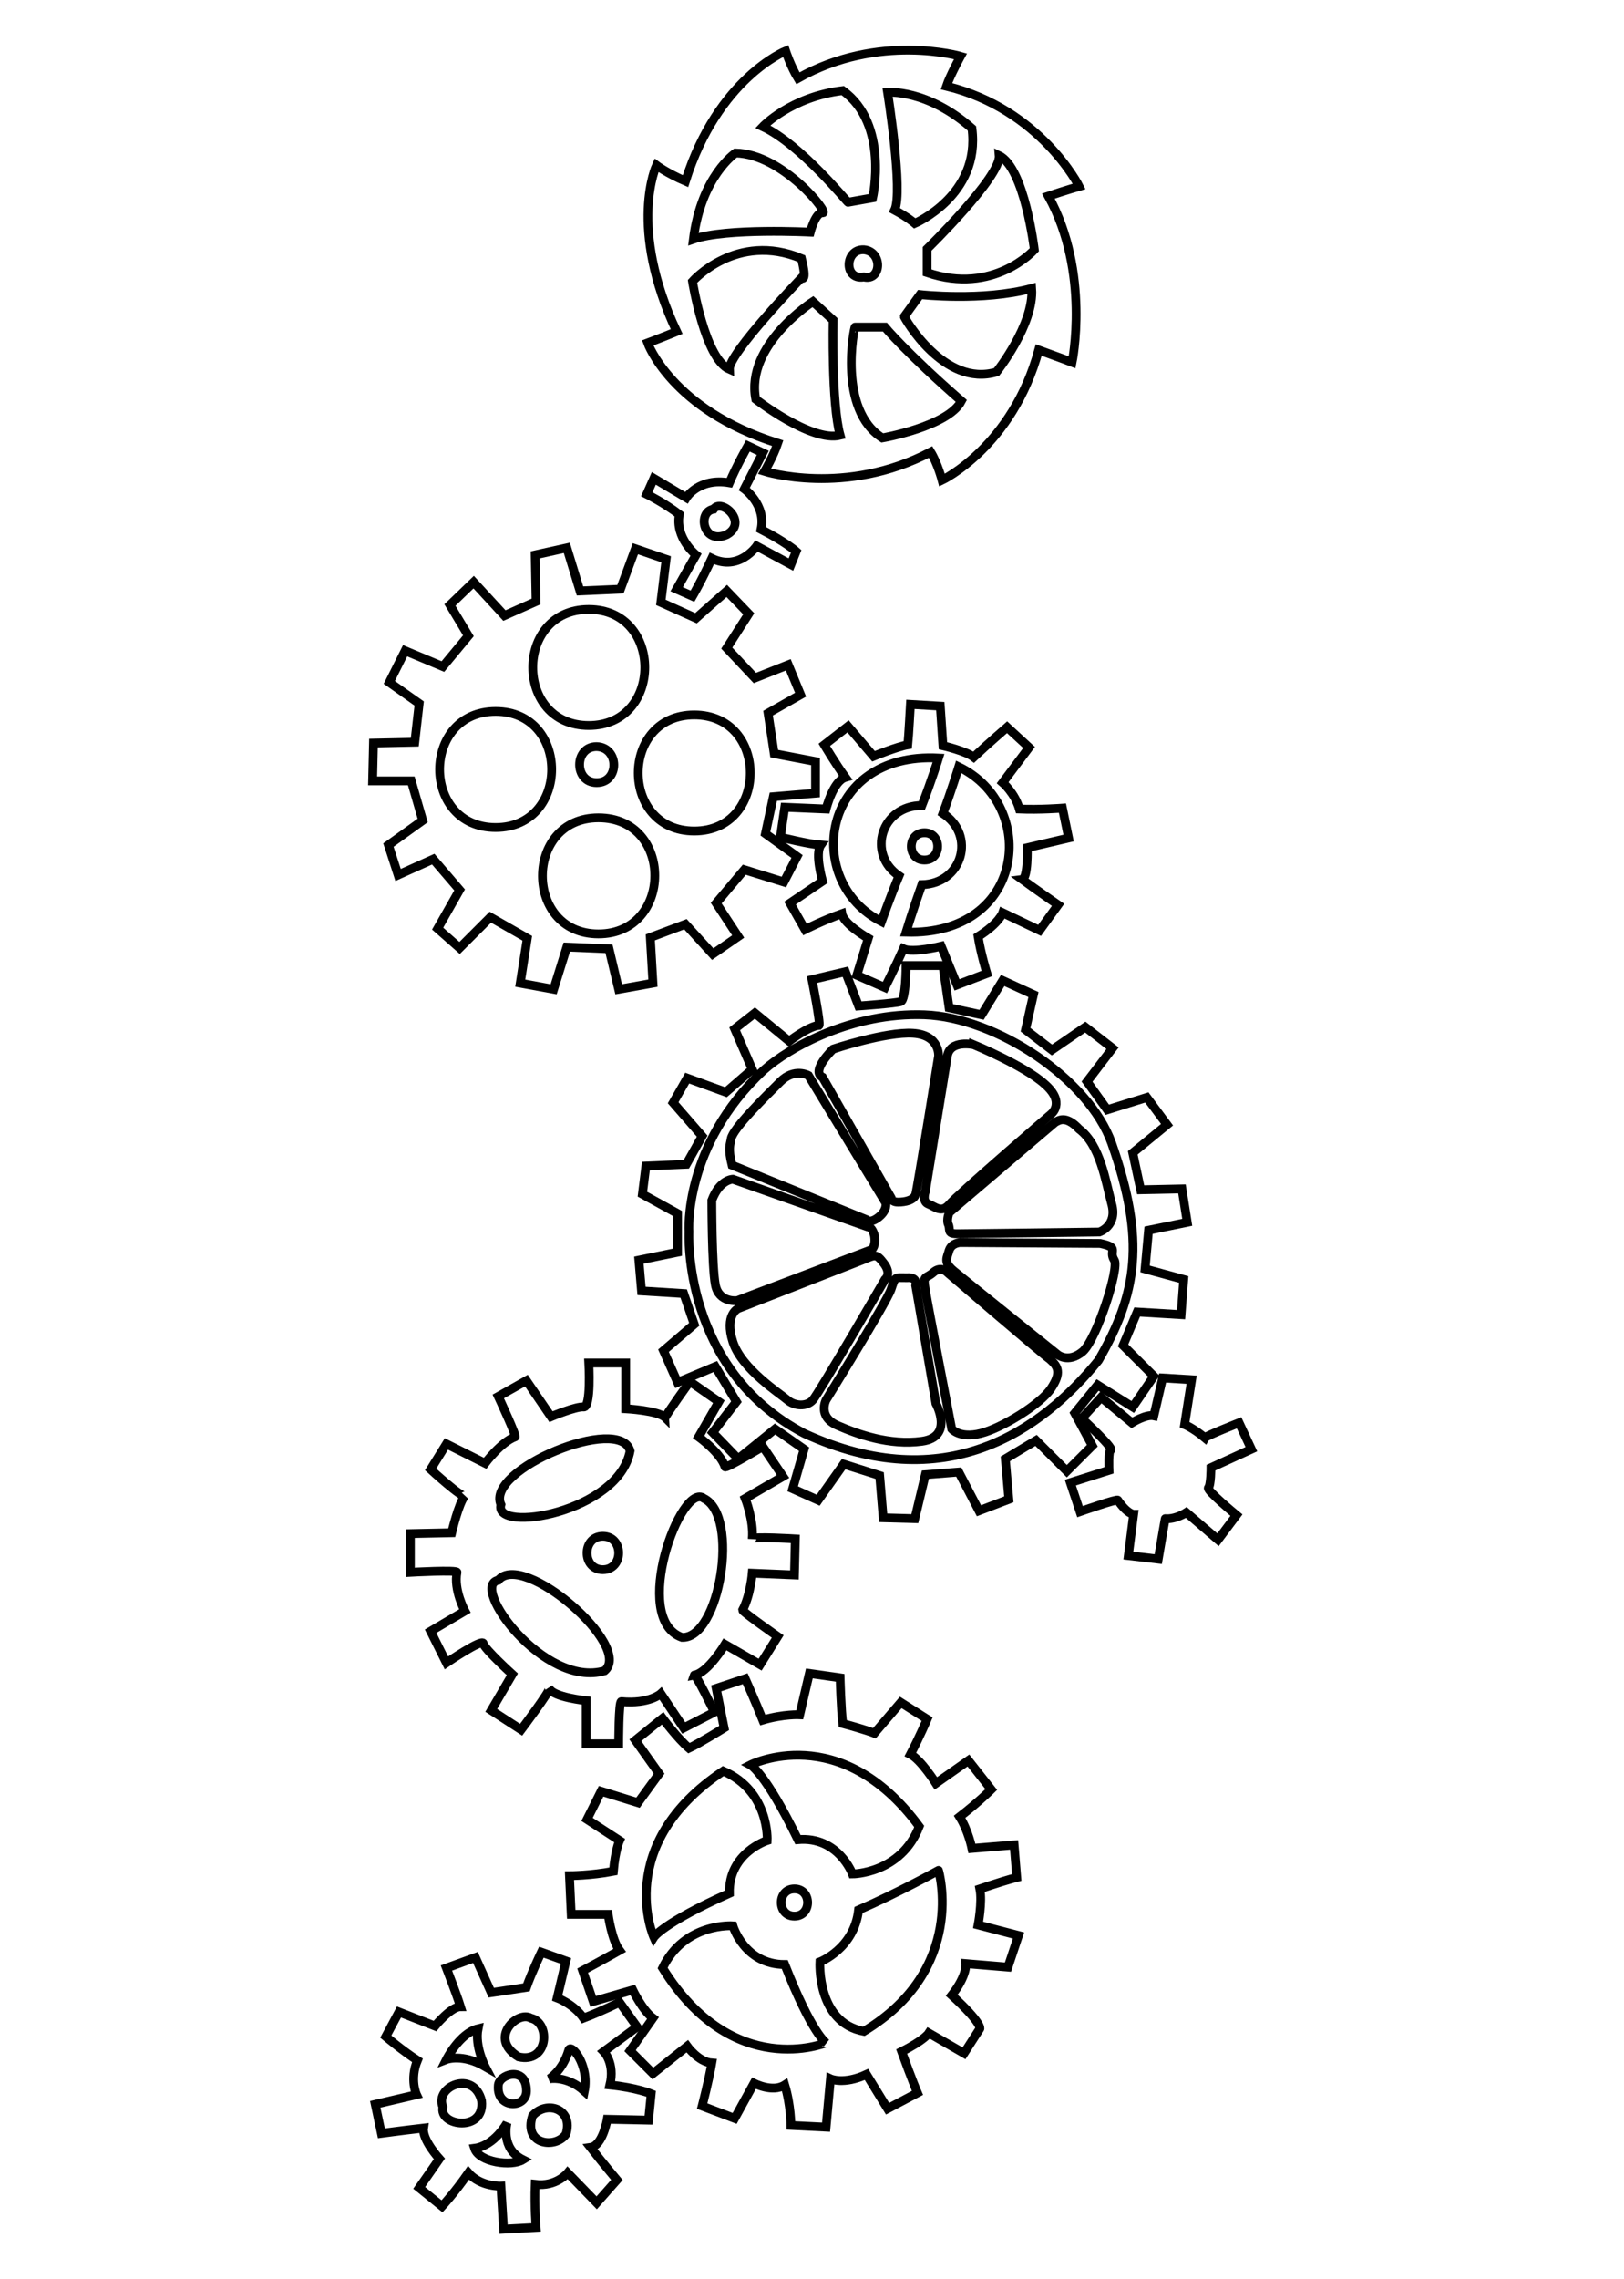 <?xml version="1.0" encoding="utf-8"?>
<!-- Generator: Adobe Illustrator 19.0.0, SVG Export Plug-In . SVG Version: 6.00 Build 0)  -->
<svg version="1.1" id="Layer_1" xmlns="http://www.w3.org/2000/svg" xmlns:xlink="http://www.w3.org/1999/xlink" x="0px" y="0px"
	 viewBox="27 151.8 184.8 259.2" style="enable-background:new 27 151.8 184.8 259.2;" xml:space="preserve">
<style type="text/css">
	.st0{fill:none;stroke:#000000;}
</style>
<path id="three" class="st0" d="M77.8,375.6l3.3-1.2l1.8,4c0,0,2.1-0.3,4-0.6c0.6-1.7,1.7-4,1.7-4l2.8,1l-1,4.2c0,0,1.9,0.7,3,2.3
	c2.1-0.8,4.1-1.8,4.1-1.8l2,2.8l-3.8,2.8c0,0,1.3,1.3,0.7,3.8c3,0.3,4.7,1,4.7,1l-0.3,3l-4.7-0.1c0,0-0.5,3-1.9,3.2
	c1.4,1.8,3,3.7,3,3.7l-2.3,2.6l-3.3-3.4c0,0-1.3,1.6-3.7,1.3c-0.1,2.5,0.1,4.9,0.1,4.9l-3.7,0.2l-0.3-4.9c0,0-2.3,0.1-3.7-1.5
	c-1.6,2.3-3,3.8-3,3.8l-2.6-2.1l2.3-3.3c0,0-2-2.2-1.8-3.5c-2.6,0.3-4.8,0.6-4.8,0.6l-0.7-3.3l4.7-1.1c0,0-0.8-1.7,0.1-3.9
	c-1.7-1.1-3.6-2.7-3.6-2.7l1.5-2.8l4.1,1.6c0,0,1.8-2.2,2.9-2.2C79,378.7,77.8,375.6,77.8,375.6z M77.8,386c0,0,1.5-3,3.6-3.5
	c-0.4,2,0.8,4.3,0.8,4.3C79.6,385.3,77.8,386,77.8,386z M89.5,388.2c0,0,1.5-0.9,2.2-3.2c0.2-1,2.4,1.6,1.8,4.6
	C91.5,387.8,89.5,388.2,89.5,388.2z M84.7,393.2c0,0-0.8,2.9,1.8,4.2c-1.3,0.8-5,0.3-5.5-1.3C83.3,395.8,84.7,393.2,84.7,393.2z
	 M87.4,381.3c-1.5-0.9-4.9,2.3-1.4,4.4C89.4,386.5,89.7,381.8,87.4,381.3z M83.7,389c0-1.3,3.1-2.3,3.2,0.4
	C87.1,391.6,83.5,391.7,83.7,389z M77.4,391.4c-1-2.3,3.5-4.3,4.4-0.7C82.2,394.3,76.9,393.6,77.4,391.4z M87.6,392.4
	c1.6-1.8,4.7-0.8,3.8,2.1C90.2,396.2,86.5,395.7,87.6,392.4z"/>
<path class="st0" d="M142.9,371.9l-4.6-1.2c0,0,0.5-2.6,0.2-4.1c2.1-0.7,3.4-1.1,4.2-1.3l-0.3-3.7l-4.8,0.4c0,0-0.4-2-1.4-3.6
	c2.2-1.7,3.6-3.1,3.6-3.1l-2.6-3.3l-3.7,2.6c0,0-1.7-2.7-2.9-3.3c1.1-2.1,1.9-4,1.9-4l-3-1.9l-3,3.5c0,0-1-0.4-3.6-1.1
	c-0.2-1.5-0.3-5.2-0.3-5.2l-3.5-0.5l-1.1,4.7c0,0-1.8-0.1-4.2,0.6c-0.8-2-2-4.7-2-4.7l-3.3,1.1l0.9,4.5c0,0-2.9,1.8-4,2.3
	c-1.3-1.1-3-3.4-3-3.4l-3.1,2.5l2.7,3.8l-2.4,3.3l-4.2-1.3l-1.6,3.2l3.7,2.4c0,0-0.5,1.1-0.7,3.5c-2.6,0.5-5,0.5-5,0.5l0.2,4.4h4.2
	c0,0,0.4,2.9,1.3,4.1c-2.3,1.3-4.2,2.3-4.2,2.3l1.2,3.5l4.5-1.3c0,0,1.1,2.3,2.3,3.2c-1.4,2-2.6,3.7-2.6,3.7l2.6,2.6l3.9-3.1
	c0,0,1.3,1.8,2.8,1.9c-0.3,1.8-1.1,4.9-1.1,4.9l3.7,1.4l2.2-4c0,0,2.1,1.1,3.5,0.2c0.7,2.3,0.7,4.6,0.7,4.6l4,0.2l0.5-5.5
	c0,0,1.5,0.7,4.1-0.5l2.4,3.9l3.4-1.8c0,0-0.6-1.4-1.8-4.7c2.6-1.3,3.1-2.1,3.1-2.1l4,2.3l1.8-2.8c0,0,0.3-0.6-3.2-3.8
	c1.8-2.3,1.6-3.6,1.6-3.6l4.8,0.4L142.9,371.9z M131.6,359.5c-2.1,5.4-7.6,5.4-7.6,5.4s-1.6-4.3-6.2-3.9c-3.7-7.6-5.4-8.5-5.4-8.5
	S122.6,347.3,131.6,359.5z M117.4,369.7c-2,0-2-3.1,0-3.1C119.4,366.6,119.4,369.7,117.4,369.7z M101.4,372.1c0,0-4.7-10.5,7.9-18.9
	c5.3,2.3,5,7.9,5,7.9s-4.4,1.4-4.3,6C102.4,370.5,101.4,372.1,101.4,372.1z M102.4,375.6c2.5-5.2,8-4.8,8-4.8s1.3,4.4,5.9,4.4
	c3.1,7.9,4.7,8.9,4.7,8.9S110.4,388.5,102.4,375.6z M125.3,382.8c-5.4-1-5-7.9-5-7.9s3.9-1.5,4.4-5.9c4.4-1.9,9.1-4.5,9.1-4.5
	S137.1,375.7,125.3,382.8z"/>
<path class="st0" d="M117.4,330.9l0.1-4.1c0,0-4.9-0.3-4.9,0c0.2-2.1-0.8-4.6-0.8-4.6l4.3-2.5l-2.3-3.4c0,0-4.3,2.6-4.3,2.3
	c-0.5-1.6-3-3.4-3-3.4l2.3-4l-3.3-2.3c0,0-2.8,3.9-2.8,4.1c-0.8-0.8-4.5-1-4.5-1v-5.2H94c0,0,0.3,5.1-0.6,5
	c-0.8-0.1-3.7,1.1-3.7,1.1l-2.8-4.1l-3.2,1.8c0,0,2.2,4.7,1.9,4.6c-1.6,0.6-3.4,3-3.4,3l-4.4-2.2l-1.8,2.9c0,0,3.6,3.3,3.9,3
	c-0.7,0.8-1.5,4.2-1.5,4.2l-4.7,0.1v4.4c0,0,5.4-0.3,5.3,0c-0.4,2,0.9,4.4,0.9,4.4l-3.9,2.3l1.8,3.6c0,0,4.1-2.8,4.2-2.2
	c0.1,0.6,3.3,3.5,3.3,3.5l-2.4,4.1l3.4,2.2c0,0,3.4-4.5,3.2-4.7c0.4,1,4.2,1.4,4.2,1.4v4.9h3.7c0,0,0-4.8,0.3-4.8
	c3.2,0.3,4.5-0.9,4.5-0.9l2.6,3.9l3.5-1.8c0,0-2.2-4.5-2.3-4.2c1.6-0.3,3.5-3.5,3.5-3.5l4,2.3l2-3.2c0,0-4-2.8-4-3
	c0.9-1.7,1.1-4.2,1.1-4.2L117.4,330.9z M95.8,341.8c-6.9,2-15.4-9.7-12.1-10.3C86.5,328.1,99.1,339,95.8,341.8z M95.6,330.3
	c-2.4,0-2.4-3.8,0-3.8C98,326.5,98,330.3,95.6,330.3z M104.6,338c-5.9-2.1-0.1-17.8,2.5-15.8C111.2,324.2,108.9,338.2,104.6,338z
	 M98.7,316.8c-1.3,7-15.6,9.4-14.7,6.1C82.2,318.9,97.6,312.6,98.7,316.8z"/>
<path id="mine" class="st0" d="M150.1,313.1l2.2-2.4l3.5,2.9c0,0,1.6-1,2.5-0.8c0,0,1-4.3,1-4.3l3.3,0.2l-0.8,5.1c0,0,1,0.4,2.3,1.5
	c0.1-0.2,3.9-1.7,3.9-1.7l1.4,3l-4.6,2.1c0,0,0,2-0.3,2.3c-0.2,0.3,3.2,3.1,3.2,3.1l-2.1,2.8l-3.6-3.1c0,0-1.2,0.8-2.4,0.7
	c0-0.1-0.8,4.6-0.8,4.6l-3.4-0.4l0.6-4.7c0,0-0.7,0-1.8-1.6c0-0.2-4.3,1.3-4.3,1.3l-1.1-3.3l4.4-1.4c0,0-0.1-2.3,0.2-2.3
	C153.8,316.5,150.1,313.1,150.1,313.1z"/>
<path id="ogears" class="st0" d="M110.6,268.8l2.3-1.8l3.9,3.2c0,0,2.2-1.7,3.4-1.8c0.2-0.2-0.8-5.2-0.8-5.2l3.8-0.9l1.5,3.9
	c0,0,4.2-0.3,4.8-0.5c0.6-0.2,0.6-4.1,0.6-4.1h4.2l0.7,4.8l3.7,0.8l2.4-3.9l3.5,1.6l-0.9,4l3,2.3l3.8-2.6l3.1,2.4l-2.9,3.8l2.3,3.2
	l4.5-1.4l2.3,3.1l-3.9,3.2l0.9,4.2l4.7-0.1l0.6,3.8l-4.4,0.9l-0.4,4.4l4.4,1.2l-0.3,4l-5-0.3l-1.6,3.8l3.5,3.5l-2.4,3.5l-4-2.5
	l-2.6,3.2l2,3.7l-2.9,2.9l-3.5-3.5l-3.5,2.1l0.4,4.6l-3.4,1.3l-2.3-4.4l-3.8,0.3l-1.2,5l-3.6-0.1l-0.4-4.8l-4.1-1.3l-2.9,4.1
	l-2.9-1.3l1.3-4.5l-3.3-2.3l-4.2,3.4l-2.9-3l2.7-3.5l-2.4-4l-4.3,1.8l-1.6-3.6l3.5-3l-1.2-3.5l-4.8-0.3l-0.3-3.5l4.4-0.9v-4.4
	l-4-2.2l0.4-3.2l4.6-0.2l1.8-3.2l-3.3-3.8l1.6-2.8l4.4,1.6l3-2.6L110.6,268.8z M105.4,291.9c0,0-0.7-9.8,8.5-18.4
	c2.9-2.6,10.1-6.6,18.3-6.3s18.7,7.3,21.3,14.6c3.9,11.1,2.9,17.1-1.5,24.7c-6.5,8-17.4,15.7-33.5,8.3
	C104.6,307.5,105.4,291.9,105.4,291.9z"/>
<path id="ninja" class="st0" d="M136.3,158.2c0,0-9.3-2.7-18.5,2.5c-0.8-1.3-1.4-3.1-1.4-3.1s-7.7,3.1-11.4,14.8
	c-2.1-0.9-3.3-1.8-3.3-1.8s-3.3,7,2.3,18.9c-1.7,0.7-3.3,1.3-3.3,1.3s2.7,7.6,14.8,11.4c-0.5,1.5-1.5,3.2-1.5,3.2s9.2,2.9,18.9-2.2
	c0.8,1.3,1.3,3.2,1.3,3.2s8-3.8,11-14.8c2.5,0.9,3.8,1.4,3.8,1.4s2.1-10.2-2.7-18.9c2.1-0.7,3.5-1.1,3.5-1.1s-4.4-8.8-15.1-11.4
	C135.1,160.4,136.3,158.2,136.3,158.2z M125.3,180.2c-2.2-0.1-2.3,3.5,0,3.1C127.3,183.8,127.5,180.4,125.3,180.2z M132.5,180.1
	c0,0,8.4-8.2,8.2-10.6c2.9,1.4,4,10.7,4,10.7s-4.6,5.2-12.2,2.6C132.5,181.3,132.5,180.1,132.5,180.1z M128,162.3
	c0,0,1.8,11.3,0.8,13.4c1.5,0.8,2.3,1.5,2.3,1.5s7.5-3.2,6.5-10.8C132.5,161.9,128,162.3,128,162.3z M113.8,166.2
	c0,0,3.2-3.4,9.1-4.1c5.3,3.8,3.4,12.2,3.4,12.2l-2.8,0.5C123.5,174.9,118.1,168.2,113.8,166.2z M110.7,169.2c0,0-3.9,2.6-4.8,9.8
	c3.8-1.3,13.3-0.8,13.3-0.8s0.6-2.3,1.4-2.2C121.5,176.2,116.1,169.3,110.7,169.2z M105.8,183.8c0,0,5-5.7,12.4-2.6
	c0.7,2.8,0,2.2,0,2.2s-8.3,8.6-8.2,10.4C107.2,192.6,105.8,183.8,105.8,183.8z M119.5,186.1l2.3,2.1c0,0-0.2,9.5,0.8,13.1
	c-3.3,0.8-9.6-4.1-9.6-4.1C111.8,191,119.5,186.1,119.5,186.1z M127.4,201.6c0,0,7.5-1.3,9-4.2c-6.3-5.5-8.7-8.4-8.7-8.4h-3.4
	C124.2,189,122.3,198.4,127.4,201.6z M140.4,194.1c0,0,4.3-5.4,4-9.5c-5.6,1.5-12.7,0.7-12.7,0.7l-1.8,2.5
	C129.9,187.9,134.4,195.9,140.4,194.1z"/>
<path class="st0" d="M119.8,242v-3.6l-4.7-0.9l-0.7-4.6l3.7-2.1l-1.4-3.4l-3.8,1.5l-3.2-3.4l2.5-3.9l-2.5-2.6l-3.5,3.1l-4-1.8
	l0.6-4.9l-3.5-1.2l-1.7,4.6L93,219l-1.5-4.9l-3.6,0.8l0.1,5.3l-3.6,1.6l-3.5-3.8l-2.7,2.6l2.1,3.5l-2.9,3.5l-4.3-1.8l-1.8,3.6
	l3.4,2.4l-0.5,4.4l-4.7,0.1l-0.1,4.3h4.4l1.3,4.5l-3.9,2.8l1.1,3.4l4-1.8l3,3.5l-2.5,4.4l2.5,2.2l3.5-3.5l4.2,2.4l-0.8,5.1l3.8,0.7
	l1.5-4.8l4.8,0.2l1.1,4.6l3.9-0.7l-0.3-5.2l4-1.5l3.1,3.4l2.9-2l-2.5-3.8l3.2-3.8l4.5,1.4l1.5-2.9l-3.6-2.6l0.9-4.2L119.8,242z
	 M94,221.1c8.5,0,8.5,13.2,0,13.2C85.5,234.3,85.5,221.1,94,221.1z M94.9,240.8c-2.6,0-2.6-4.1,0-4.1
	C97.5,236.8,97.5,240.8,94.9,240.8z M83.4,245.9c-8.5,0-8.5-13.2,0-13.2C91.9,232.7,91.9,245.9,83.4,245.9z M95.1,258
	c-8.5,0-8.5-13.2,0-13.2C103.7,244.8,103.6,258,95.1,258z M106,246.3c-8.5,0-8.5-13.2,0-13.2C114.5,233.1,114.5,246.3,106,246.3z"/>
<path class="st0" d="M143.9,248.2l4.7-1.1l-0.7-3.4c0,0-2.6,0.2-4.9,0.1c-0.5-1.8-1.9-3-1.9-3l3-4l-2.5-2.3c0,0-2.2,1.9-3.8,3.4
	c-0.9-0.7-3.5-1.3-3.5-1.3l-0.3-4.5l-3.4-0.2c0,0-0.2,3.7-0.3,4.6c-1.2,0.2-3.9,1.3-3.9,1.3l-2.9-3.4l-2.7,2.1c0,0,1.3,2.2,2.4,3.7
	c-1.4,0.4-2.2,3.6-2.2,3.6l-4.7-0.2l-0.5,3.4c0,0,3.2,0.8,4.6,0.9c-0.7,1,0.2,4.1,0.2,4.1l-3.7,2.5l1.7,3c0,0,2.2-1.1,4.2-1.8
	c0.2,1.2,3,2.8,3,2.8l-1.3,4.2l3.2,1.4c0,0,1.2-2.4,2.1-4.4c1.1,0.5,4.3-0.3,4.3-0.3l1.8,4.4l3.4-1.3c0,0-0.7-2.3-1-4.2
	c2.4-1.5,2.8-2.7,2.8-2.7l4.2,2l2.1-2.9c0,0-2.6-1.8-4.1-2.9C144,251.7,143.9,248.2,143.9,248.2z M132.2,246.5c2,0,2,3.1,0,3.1
	C130.2,249.6,130.2,246.5,132.2,246.5z M130.1,257.8c0,0,0.8-2.6,1.8-5.4c4.6-0.1,6.2-5.6,2.4-8.1c0.9-2.4,1.8-5.3,1.8-5.3
	C145.2,243.4,143.7,258.2,130.1,257.8z M133.8,238c0,0-0.8,2.6-1.9,5.4c-4.6,0-6.3,5.5-2.6,8c-1,2.4-2,5.2-2,5.2
	C118.4,252.1,120.3,237.3,133.8,238z"/>
<path id="plus" class="st0" d="M105.1,208.4c0,0,1.4-2.3,4.9-1.7c0.8-1.9,2.1-4.2,2.1-4.2l1.7,0.8l-2.1,4.1c0,0,2.5,1.8,1.9,4.6
	c2.9,1.5,4,2.5,4,2.5L117,216l-3.9-2.1c0,0-2,2.9-5.1,1.4c-1.2,2.6-2.2,4.3-2.2,4.3l-1.8-0.8l2.2-3.9c0,0-2.4-1.9-1.9-4.6
	c-1.7-1.3-3.7-2.3-3.7-2.3l0.8-1.8L105.1,208.4z M108.2,209.7c-1.9,0.3-1.2,4.1,1.5,2.9C112.2,211.2,109.1,208.4,108.2,209.7z"/>
<path id="oslices" class="st0" d="M110.4,285.9l15.3,5.4c0,0,0.5-0.1,0.8,1c0.2,1.2-0.3,1.6-0.3,1.6l-15.3,5.8c0,0-2.1,0.3-2.5-1.8
	c-0.4-2.1-0.4-9.6-0.4-9.6C108.9,285.9,110.4,285.9,110.4,285.9z M110.3,284.3l15.3,6.2c0,0,0.4,0.5,1.4-0.3c1-0.8,0.8-1.6,0.8-1.6
	l-8.8-14.5c0,0-1.6-0.9-3.2,0.7c-1.6,1.6-5.4,5.3-5.6,6.5C110.1,282,109.8,282.3,110.3,284.3z M120.6,274.3l7.8,13.7
	c0,0,0,0.5,0.8,0.5c0.8,0,1.8-0.2,2-0.9c0.2-0.7,2.6-15.7,2.6-15.7s0.2-2.4-2.9-2.6c-3.1-0.2-9.1,1.8-9.1,1.8
	S119.2,273.6,120.6,274.3z M134.8,271.9l-2.5,15.4c0,0-0.4,1.1,0.3,1.4c0.8,0.3,1.5,1.1,2.4,0.1c0.9-1.1,11.6-10.3,11.6-10.3
	s1.7-1.3-0.7-3.4c-2.3-2.1-8.1-4.5-8.1-4.5S135.1,270,134.8,271.9z M147.1,279.4L135,289.7c0,0-0.3,0.8-0.1,1.3
	c0.3,0.6-0.2,1.1,1,1.1c1.1,0,16.2-0.2,16.2-0.2s2.1-0.7,1.4-3.2c-0.7-2.6-1.3-6.7-3.7-8.5C148.2,278.5,147.4,279.3,147.1,279.4z
	 M152.2,293.2l-15.9-0.1c0,0-1,0-1.3,0.9c-0.2,0.8-0.7,1.3,0.5,2.3c1.2,1,11.8,9.5,11.8,9.5s1.2,1.1,2.9-0.3
	c1.6-1.4,4.2-9.5,3.6-10.4C153.1,294,154.5,293.7,152.2,293.2z M134.8,296.5c0,0-0.7-0.8-1.6,0c-0.9,0.8-1.2,0.2-0.9,2
	c0.3,1.8,3,15.8,3,15.8s0.9,1.1,3.3,0.5c2.4-0.6,6.8-3.3,8-5.1c1.2-1.8,0.8-2.5-0.1-3.3C145.4,305.6,134.8,296.5,134.8,296.5z
	 M131.2,298c0,0,0.3-1-1-0.9c-1.4,0-1.3-0.2-1.8,1.3S121,311,121,311s-1,1.9,1.3,2.9c2.3,1,5.9,2.3,9.6,1.8c3.7-0.5,1.6-4.3,1.6-4.3
	L131.2,298z M127.7,297.3c0,0,0.8-0.6-0.1-1.8c-0.9-1.2-1-1-2.5-0.4c-1.5,0.6-14.1,5.5-14.1,5.5s-1.6,0.7-0.6,3.8
	c1,3.1,5.4,5.9,6.2,6.6c0.8,0.7,2.2,0.8,2.9,0C120.2,310.2,127.7,297.3,127.7,297.3z"/>
</svg>
